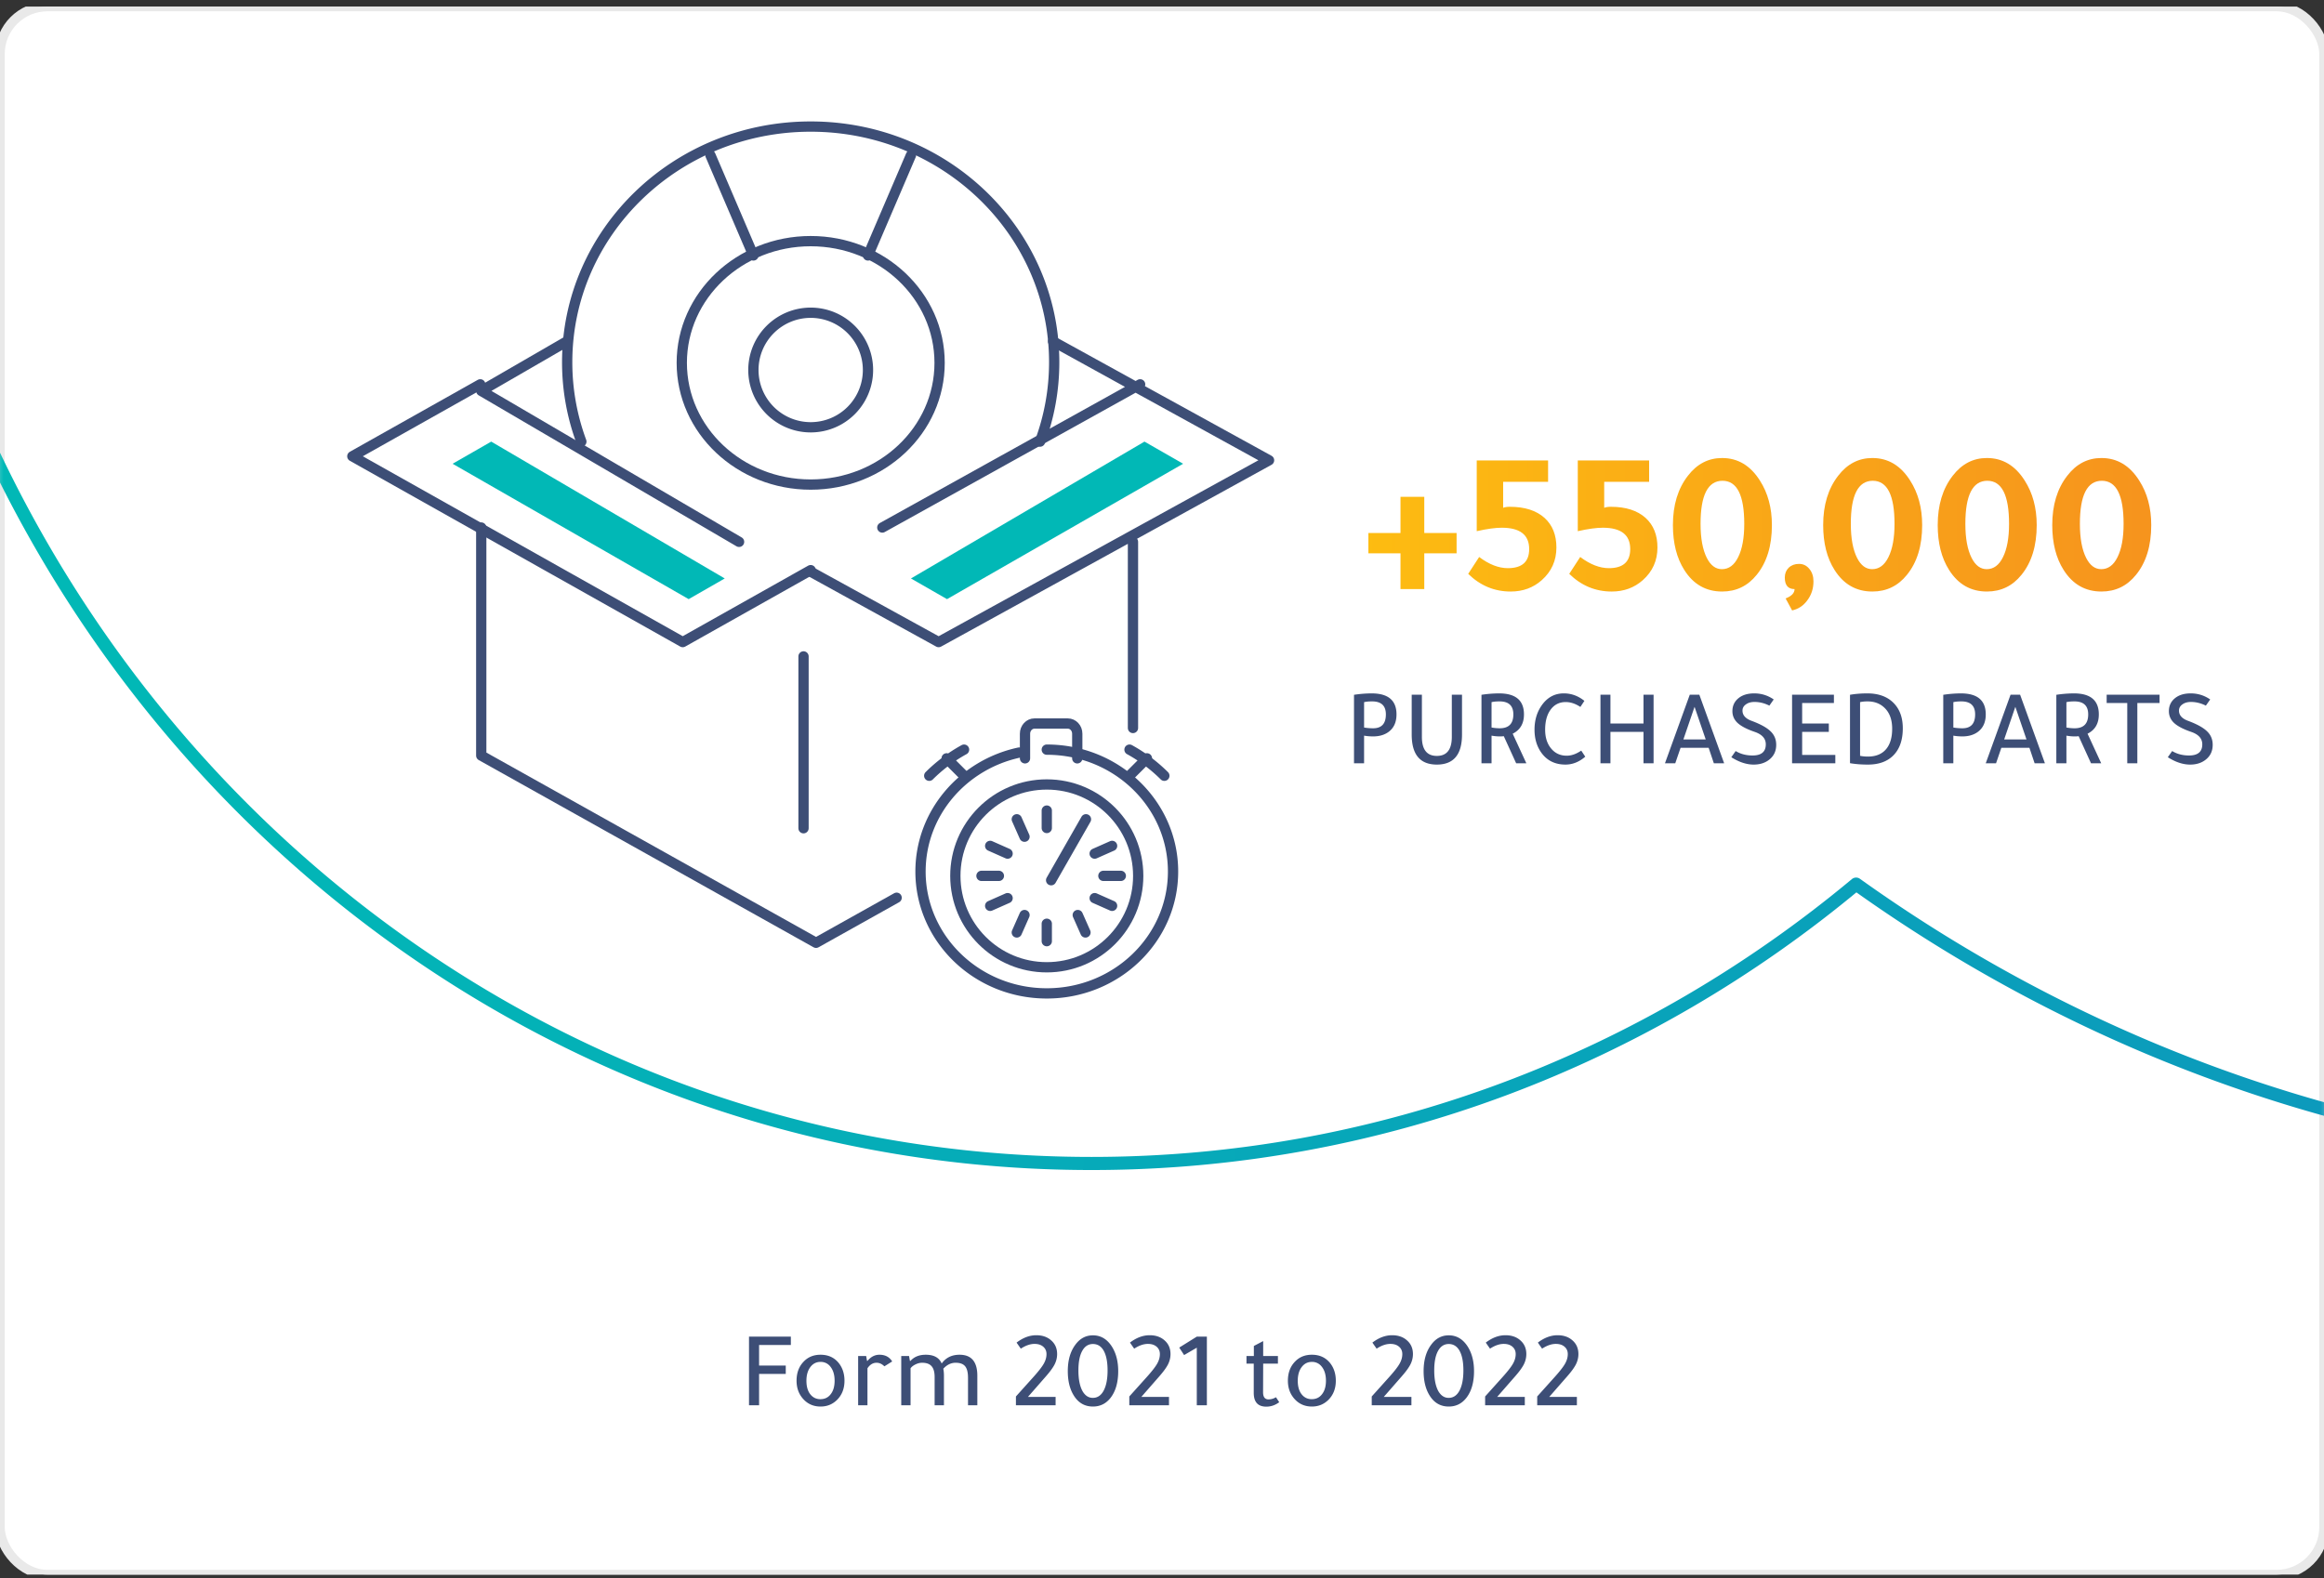 <svg width="343" height="233" viewBox="0 0 343 233" fill="none" xmlns="http://www.w3.org/2000/svg">
    <rect x="0" y="0" width="343" height="233" fill="#333333" stroke="none"/>
    <g clip-path="url(#eqlkyzogba)">
        <rect y=".969" width="343" height="231.492" rx="7" fill="#fff" stroke="#E9E9E9" stroke-width="1.4"/>
        <mask id="jlyxgk92bb" style="mask-type:luminance" maskUnits="userSpaceOnUse" x="-1" y="0" width="345" height="234">
            <rect y=".969" width="343" height="231.492" rx="7" fill="#fff" stroke="#fff" stroke-width="1.4"/>
        </mask>
        <g mask="url(#jlyxgk92bb)">
            <path d="M199.838 112.687v-10.112a17.795 17.795 0 0 1 2.592-.208c2.454 0 3.68 1.034 3.68 3.104 0 1.12-.373 1.968-1.12 2.544-.608.469-1.386.704-2.336.704-.458 0-.901-.038-1.328-.112v4.08h-1.488zm1.488-9.024v3.744c.427.074.87.112 1.328.112 1.259 0 1.888-.683 1.888-2.048 0-1.28-.677-1.92-2.032-1.92-.49 0-.885.037-1.184.112zm14.452 4.784c0 2.954-1.237 4.432-3.712 4.432s-3.712-1.478-3.712-4.432v-5.888h1.504v6.224c0 1.877.736 2.816 2.208 2.816 1.472 0 2.208-.939 2.208-2.816v-6.224h1.504v5.888zm2.873 4.24v-10.112a17.795 17.795 0 0 1 2.592-.208c2.453 0 3.68 1.034 3.68 3.104 0 1.344-.555 2.293-1.664 2.848l2.016 4.368h-1.504l-1.824-4a4.358 4.358 0 0 1-.608.032c-.373 0-.773-.038-1.2-.112v4.08h-1.488zm1.488-9.024v3.744c.427.074.827.112 1.2.112 1.344 0 2.016-.683 2.016-2.048 0-1.28-.677-1.92-2.032-1.92-.491 0-.885.037-1.184.112zm13.829 8.048c-.896.778-1.872 1.168-2.928 1.168-1.536 0-2.726-.592-3.568-1.776-.662-.939-.992-2.064-.992-3.376 0-1.494.41-2.768 1.232-3.824.81-1.024 1.84-1.536 3.088-1.536 1.109 0 2.122.368 3.04 1.104l-.592.896c-.726-.48-1.446-.72-2.16-.72-.971 0-1.734.4-2.288 1.2-.502.725-.752 1.685-.752 2.88 0 1.184.314 2.133.944 2.848.576.661 1.322.992 2.24.992.693 0 1.408-.251 2.144-.752l.592.896zm3.717.976h-1.472v-10.128h1.472v4.256h4.88v-4.256h1.488v10.128h-1.488v-4.64h-4.88v4.64zm11.711-10.128h1.408l3.664 10.128h-1.52l-.768-2.288h-4.144l-.784 2.288h-1.52l3.664-10.128zm.704 1.792-1.648 4.816h3.296l-1.648-4.816zm11.043-.176c-.725-.363-1.456-.544-2.192-.544-.523 0-.949.122-1.28.368-.331.234-.496.538-.496.912 0 .672.443 1.173 1.328 1.504 1.323.49 2.261 1.008 2.816 1.552.555.533.832 1.194.832 1.984 0 .96-.368 1.712-1.104 2.256-.597.448-1.339.672-2.224.672-1.056 0-2.155-.363-3.296-1.088l.64-.912c.715.437 1.547.656 2.496.656 1.301 0 1.952-.55 1.952-1.648 0-.854-.549-1.467-1.648-1.84-1.152-.395-1.989-.832-2.512-1.312-.512-.48-.768-1.062-.768-1.744 0-.811.315-1.462.944-1.952.576-.448 1.333-.672 2.272-.672 1.056 0 2.016.298 2.88.896l-.64.912zm3.349-1.616h6.176v1.232h-4.688v3.024h3.936v1.232h-3.936v3.408h4.896v1.232h-6.384v-10.128zm8.55.016c.8-.139 1.648-.208 2.544-.208 1.76 0 3.109.528 4.048 1.584.8.896 1.2 2.085 1.2 3.568 0 1.802-.502 3.173-1.504 4.112-.886.832-2.102 1.248-3.648 1.248-.96 0-1.84-.07-2.64-.208v-10.096zm1.488 9.008c.341.074.725.112 1.152.112 1.205 0 2.117-.384 2.736-1.152.565-.704.848-1.691.848-2.96 0-1.366-.395-2.411-1.184-3.136-.64-.598-1.456-.896-2.448-.896-.438 0-.806.037-1.104.112v7.92zm12.277 1.104v-10.112a17.795 17.795 0 0 1 2.592-.208c2.454 0 3.68 1.034 3.68 3.104 0 1.12-.373 1.968-1.12 2.544-.608.469-1.386.704-2.336.704-.458 0-.901-.038-1.328-.112v4.08h-1.488zm1.488-9.024v3.744c.427.074.87.112 1.328.112 1.259 0 1.888-.683 1.888-2.048 0-1.28-.677-1.92-2.032-1.92-.49 0-.885.037-1.184.112zm8.445-1.104h1.408l3.664 10.128h-1.52l-.768-2.288h-4.144l-.784 2.288h-1.52l3.664-10.128zm.704 1.792-1.648 4.816h3.296l-1.648-4.816zm6.051 8.336v-10.112a17.774 17.774 0 0 1 2.592-.208c2.453 0 3.68 1.034 3.68 3.104 0 1.344-.555 2.293-1.664 2.848l2.016 4.368h-1.504l-1.824-4a4.368 4.368 0 0 1-.608.032c-.374 0-.774-.038-1.2-.112v4.08h-1.488zm1.488-9.024v3.744c.426.074.826.112 1.2.112 1.344 0 2.016-.683 2.016-2.048 0-1.28-.678-1.92-2.032-1.92-.491 0-.886.037-1.184.112zm8.98.128h-3.04v-1.232h7.808v1.232h-3.28v8.896h-1.488v-8.896zm11.602.384c-.726-.363-1.456-.544-2.192-.544-.523 0-.95.122-1.28.368-.331.234-.496.538-.496.912 0 .672.442 1.173 1.328 1.504 1.322.49 2.261 1.008 2.816 1.552.554.533.832 1.194.832 1.984 0 .96-.368 1.712-1.104 2.256-.598.448-1.339.672-2.224.672-1.056 0-2.155-.363-3.296-1.088l.64-.912c.714.437 1.546.656 2.496.656 1.301 0 1.952-.55 1.952-1.648 0-.854-.55-1.467-1.648-1.84-1.152-.395-1.99-.832-2.512-1.312-.512-.48-.768-1.062-.768-1.744 0-.811.314-1.462.944-1.952.576-.448 1.333-.672 2.272-.672 1.056 0 2.016.298 2.88.896l-.64.912z" fill="#3D4E76"/>
            <path d="M168.273 56.74 130.22 77.88M109.08 79.995 71.027 57.707l12.635-7.31M132.334 132.535l-11.893 6.653-49.414-27.639V77.88M167.216 79.995v27.482M118.593 96.907v25.369M119.65 84.4l18.884 10.393 48.766-26.84-18.882-10.392-12.994-7.163" stroke="#3D4E76" stroke-width="1.517" stroke-linecap="round" stroke-linejoin="round"/>
            <path d="M70.884 56.74 52 67.362l48.766 27.431 18.884-10.622" stroke="#3D4E76" stroke-width="1.517" stroke-linecap="round" stroke-linejoin="round"/>
            <path d="M85.802 65.194a33.734 33.734 0 0 1-2.091-11.724c0-19.21 16.09-34.783 35.939-34.783 19.848 0 35.939 15.573 35.939 34.783 0 4.116-.737 8.063-2.091 11.726" stroke="#3D4E76" stroke-width="1.517" stroke-linecap="round" stroke-linejoin="round"/>
            <path clip-rule="evenodd" d="M128.106 54.626a8.456 8.456 0 1 1-16.912 0 8.457 8.457 0 0 1 8.456-8.456 8.456 8.456 0 0 1 8.456 8.456z" stroke="#3D4E76" stroke-width="1.517" stroke-linecap="round" stroke-linejoin="round"/>
            <path clip-rule="evenodd" d="M138.677 53.569c0 9.924-8.519 17.97-19.028 17.97-10.509 0-19.025-8.046-19.025-17.97s8.516-17.97 19.025-17.97c10.509 0 19.028 8.046 19.028 17.97z" stroke="#3D4E76" stroke-width="1.517" stroke-linecap="round" stroke-linejoin="round"/>
            <path d="m111.194 37.713-6.342-14.798M128.106 37.713l6.342-14.798M154.495 110.672c10.292 0 18.635 8.055 18.635 17.993 0 9.937-8.343 17.992-18.635 17.992-10.292 0-18.636-8.055-18.636-17.992 0-8.585 6.226-15.766 14.556-17.561M166.704 110.672a23.058 23.058 0 0 1 5.141 3.855" stroke="#3D4E76" stroke-width="1.517" stroke-linecap="round" stroke-linejoin="round"/>
            <path d="M151.282 111.957v-3.64c0-.828.626-1.501 1.398-1.501h4.914c.773 0 1.399.673 1.399 1.501v3.64" stroke="#3D4E76" stroke-width="1.517" stroke-linecap="round" stroke-linejoin="round"/>
            <path clip-rule="evenodd" d="M167.989 129.307c0 7.454-6.042 13.495-13.494 13.495-7.454 0-13.495-6.041-13.495-13.495 0-7.453 6.041-13.494 13.495-13.494 7.452 0 13.494 6.041 13.494 13.494z" stroke="#3D4E76" stroke-width="1.517" stroke-linecap="round" stroke-linejoin="round"/>
            <path d="m169.275 111.957-2.571 2.57M142.285 110.672a23.03 23.03 0 0 0-5.14 3.855M139.715 111.957l2.57 2.57M154.495 119.668v2.571M150.07 120.953l1.138 2.571M146.141 124.882l2.57 1.139M144.856 129.307h2.57M146.141 133.732l2.57-1.138M150.07 137.661l1.138-2.571M154.495 138.946v-2.57M160.205 137.661l-1.139-2.57M164.134 133.732l-2.571-1.138M165.419 129.307h-2.57M164.134 124.882l-2.571 1.139M160.278 120.953l-5.141 8.997" stroke="#3D4E76" stroke-width="1.517" stroke-linecap="round" stroke-linejoin="round"/>
            <path fill-rule="evenodd" clip-rule="evenodd" d="m174.616 68.465-5.701-3.269L134.448 85.4l5.324 3.052 34.844-19.986zM66.798 68.465l5.701-3.269L106.966 85.4l-5.324 3.052-34.844-19.986z" fill="#01B8B6"/>
            <path d="M206.7 81.689h-4.74v-3h4.74v-5.34h3.51v5.34h4.77v3h-4.77v5.28h-3.51v-5.28zm21.781-10.56h-6.63v3.84c.24-.1.57-.15.99-.15 2.2 0 3.91.55 5.13 1.65 1.16 1.06 1.74 2.51 1.74 4.35 0 1.94-.72 3.55-2.16 4.83-1.26 1.12-2.79 1.68-4.59 1.68-2.4 0-4.49-.87-6.27-2.61l1.62-2.49c1.46 1.1 2.87 1.65 4.23 1.65 2.1 0 3.15-.94 3.15-2.82 0-2.1-1.35-3.15-4.05-3.15-.94 0-2.17.17-3.69.51v-10.44h10.53v3.15zm14.913 0h-6.63v3.84c.24-.1.57-.15.99-.15 2.2 0 3.91.55 5.13 1.65 1.16 1.06 1.74 2.51 1.74 4.35 0 1.94-.72 3.55-2.16 4.83-1.26 1.12-2.79 1.68-4.59 1.68-2.4 0-4.49-.87-6.27-2.61l1.62-2.49c1.46 1.1 2.87 1.65 4.23 1.65 2.1 0 3.15-.94 3.15-2.82 0-2.1-1.35-3.15-4.05-3.15-.94 0-2.17.17-3.69.51v-10.44h10.53v3.15zm10.772-3.51c2.32 0 4.18 1.11 5.58 3.33 1.18 1.84 1.77 4.03 1.77 6.57 0 3.06-.75 5.51-2.25 7.35-1.32 1.64-3.02 2.46-5.1 2.46-2.38 0-4.24-1.06-5.58-3.18-1.12-1.76-1.68-3.97-1.68-6.63 0-2.96.74-5.39 2.22-7.29 1.34-1.74 3.02-2.61 5.04-2.61zm.06 3.36c-2.16 0-3.24 2.12-3.24 6.36 0 2.14.31 3.82.93 5.04.56 1.1 1.3 1.65 2.22 1.65 1.02 0 1.82-.59 2.4-1.77.6-1.2.9-2.84.9-4.92 0-4.24-1.07-6.36-3.21-6.36zm10.274 19.14-.96-1.77c.88-.34 1.32-.8 1.32-1.38-.96 0-1.44-.57-1.44-1.71 0-.58.19-1.06.57-1.44.4-.38.91-.57 1.53-.57s1.13.25 1.53.75c.4.48.6 1.09.6 1.83 0 1.06-.3 1.99-.9 2.79-.58.8-1.33 1.3-2.25 1.5zm11.843-22.5c2.32 0 4.18 1.11 5.58 3.33 1.18 1.84 1.77 4.03 1.77 6.57 0 3.06-.75 5.51-2.25 7.35-1.32 1.64-3.02 2.46-5.1 2.46-2.38 0-4.24-1.06-5.58-3.18-1.12-1.76-1.68-3.97-1.68-6.63 0-2.96.74-5.39 2.22-7.29 1.34-1.74 3.02-2.61 5.04-2.61zm.06 3.36c-2.16 0-3.24 2.12-3.24 6.36 0 2.14.31 3.82.93 5.04.56 1.1 1.3 1.65 2.22 1.65 1.02 0 1.82-.59 2.4-1.77.6-1.2.9-2.84.9-4.92 0-4.24-1.07-6.36-3.21-6.36zm16.845-3.36c2.32 0 4.18 1.11 5.58 3.33 1.18 1.84 1.77 4.03 1.77 6.57 0 3.06-.75 5.51-2.25 7.35-1.32 1.64-3.02 2.46-5.1 2.46-2.38 0-4.24-1.06-5.58-3.18-1.12-1.76-1.68-3.97-1.68-6.63 0-2.96.74-5.39 2.22-7.29 1.34-1.74 3.02-2.61 5.04-2.61zm.06 3.36c-2.16 0-3.24 2.12-3.24 6.36 0 2.14.31 3.82.93 5.04.56 1.1 1.3 1.65 2.22 1.65 1.02 0 1.82-.59 2.4-1.77.6-1.2.9-2.84.9-4.92 0-4.24-1.07-6.36-3.21-6.36zm16.844-3.36c2.32 0 4.18 1.11 5.58 3.33 1.18 1.84 1.77 4.03 1.77 6.57 0 3.06-.75 5.51-2.25 7.35-1.32 1.64-3.02 2.46-5.1 2.46-2.38 0-4.24-1.06-5.58-3.18-1.12-1.76-1.68-3.97-1.68-6.63 0-2.96.74-5.39 2.22-7.29 1.34-1.74 3.02-2.61 5.04-2.61zm.06 3.36c-2.16 0-3.24 2.12-3.24 6.36 0 2.14.31 3.82.93 5.04.56 1.1 1.3 1.65 2.22 1.65 1.02 0 1.82-.59 2.4-1.77.6-1.2.9-2.84.9-4.92 0-4.24-1.07-6.36-3.21-6.36z" fill="url(#hvsad1ijmc)"/>
            <path d="M110.546 207.461v-10.128h6.176v1.232h-4.688v3.04h3.936v1.232h-3.936v4.624h-1.488zm10.571.192c-1.099 0-1.989-.411-2.672-1.232-.587-.704-.88-1.563-.88-2.576 0-1.173.357-2.123 1.072-2.848.64-.661 1.461-.992 2.464-.992 1.152 0 2.059.421 2.72 1.264.544.704.816 1.563.816 2.576 0 1.163-.373 2.112-1.12 2.848-.661.64-1.461.96-2.4.96zm-.032-1.088c.64 0 1.147-.245 1.52-.736.384-.491.576-1.152.576-1.984 0-.864-.203-1.552-.608-2.064a1.775 1.775 0 0 0-1.472-.72c-.619 0-1.12.256-1.504.768-.384.512-.576 1.184-.576 2.016 0 .896.213 1.589.64 2.08.373.427.848.64 1.424.64zm6.881-5.648h.064c.502-.608 1.088-.912 1.76-.912.854 0 1.483.331 1.888.992l-1.152.72c-.352-.352-.736-.528-1.152-.528-.533 0-.981.272-1.344.816v5.456h-1.376v-7.264h1.184l.128.72zm6.328 0h.08c.544-.608 1.296-.912 2.256-.912 1.205 0 1.989.432 2.352 1.296.618-.864 1.498-1.296 2.64-1.296 1.749 0 2.624 1.035 2.624 3.104v4.352h-1.376v-4.048c0-.8-.144-1.371-.432-1.712-.278-.341-.747-.512-1.408-.512-.662 0-1.264.293-1.808.88.064.299.096.645.096 1.04v4.352h-1.376v-4.16c0-.736-.15-1.269-.448-1.6-.288-.341-.758-.512-1.408-.512-.31 0-.63.08-.96.24-.331.16-.576.352-.736.576v5.456h-1.376v-7.264h1.152l.128.72zm15.647 6.544v-1.296l2.544-2.832c.768-.853 1.285-1.515 1.552-1.984.277-.48.416-.96.416-1.44 0-.448-.16-.811-.48-1.088-.32-.277-.747-.416-1.28-.416-.64 0-1.318.235-2.032.704l-.624-.896c.949-.725 1.92-1.088 2.912-1.088.928 0 1.68.272 2.256.816.544.501.816 1.157.816 1.968 0 .523-.123 1.029-.368 1.52-.246.48-.672 1.067-1.28 1.76l-2.656 3.04h4.08v1.232h-5.856zm11.367.192c-1.227 0-2.176-.555-2.848-1.664-.576-.939-.864-2.128-.864-3.568 0-1.611.379-2.917 1.136-3.92.672-.907 1.531-1.36 2.576-1.36 1.184 0 2.133.581 2.848 1.744.587.971.88 2.149.88 3.536 0 1.653-.373 2.965-1.12 3.936-.672.864-1.541 1.296-2.608 1.296zm0-9.232c-.683 0-1.211.341-1.584 1.024-.373.672-.56 1.632-.56 2.88 0 1.301.203 2.32.608 3.056.384.661.891.992 1.52.992.683 0 1.216-.357 1.6-1.072.384-.725.576-1.717.576-2.976 0-1.301-.203-2.293-.608-2.976-.373-.619-.891-.928-1.552-.928zm5.367 9.04v-1.296l2.544-2.832c.768-.853 1.285-1.515 1.552-1.984.277-.48.416-.96.416-1.44 0-.448-.16-.811-.48-1.088-.32-.277-.747-.416-1.28-.416-.64 0-1.317.235-2.032.704l-.624-.896c.949-.725 1.92-1.088 2.912-1.088.928 0 1.68.272 2.256.816.544.501.816 1.157.816 1.968 0 .523-.123 1.029-.368 1.52-.245.48-.672 1.067-1.28 1.76l-2.656 3.04h4.08v1.232h-5.856zm11.448-10.128v10.128h-1.488v-8.496l-1.872 1.088-.72-1.104 2.592-1.616h1.488zm8.31 3.984-.016 4.224c0 .704.267 1.056.8 1.056a2.16 2.16 0 0 0 1.104-.32l.48.736c-.587.437-1.221.656-1.904.656-1.237 0-1.856-.677-1.856-2.032v-4.32h-1.072v-1.12h1.088v-1.488l1.376-.72v2.208h2.176v1.12h-2.176zm7.2 6.336c-1.099 0-1.99-.411-2.672-1.232-.587-.704-.88-1.563-.88-2.576 0-1.173.357-2.123 1.072-2.848.64-.661 1.461-.992 2.464-.992 1.152 0 2.058.421 2.72 1.264.544.704.816 1.563.816 2.576 0 1.163-.374 2.112-1.12 2.848-.662.64-1.462.96-2.4.96zm-.032-1.088c.64 0 1.146-.245 1.52-.736.384-.491.576-1.152.576-1.984 0-.864-.203-1.552-.608-2.064a1.776 1.776 0 0 0-1.472-.72c-.619 0-1.12.256-1.504.768-.384.512-.576 1.184-.576 2.016 0 .896.213 1.589.64 2.08.373.427.848.64 1.424.64zm8.855.896v-1.296l2.544-2.832c.768-.853 1.286-1.515 1.552-1.984.278-.48.416-.96.416-1.44 0-.448-.16-.811-.48-1.088-.32-.277-.746-.416-1.28-.416-.64 0-1.317.235-2.032.704l-.624-.896c.95-.725 1.92-1.088 2.912-1.088.928 0 1.68.272 2.256.816.544.501.816 1.157.816 1.968 0 .523-.122 1.029-.368 1.52-.245.48-.672 1.067-1.28 1.76l-2.656 3.04h4.08v1.232h-5.856zm11.368.192c-1.227 0-2.176-.555-2.848-1.664-.576-.939-.864-2.128-.864-3.568 0-1.611.378-2.917 1.136-3.92.672-.907 1.53-1.36 2.576-1.36 1.184 0 2.133.581 2.848 1.744.586.971.88 2.149.88 3.536 0 1.653-.374 2.965-1.12 3.936-.672.864-1.542 1.296-2.608 1.296zm0-9.232c-.683 0-1.211.341-1.584 1.024-.374.672-.56 1.632-.56 2.88 0 1.301.202 2.32.608 3.056.384.661.89.992 1.52.992.682 0 1.216-.357 1.6-1.072.384-.725.576-1.717.576-2.976 0-1.301-.203-2.293-.608-2.976-.374-.619-.891-.928-1.552-.928zm5.367 9.04v-1.296l2.544-2.832c.768-.853 1.285-1.515 1.552-1.984.277-.48.416-.96.416-1.44 0-.448-.16-.811-.48-1.088-.32-.277-.747-.416-1.28-.416-.64 0-1.318.235-2.032.704l-.624-.896c.949-.725 1.92-1.088 2.912-1.088.928 0 1.68.272 2.256.816.544.501.816 1.157.816 1.968 0 .523-.123 1.029-.368 1.52-.246.48-.672 1.067-1.28 1.76l-2.656 3.04h4.08v1.232h-5.856zm7.687 0v-1.296l2.544-2.832c.768-.853 1.285-1.515 1.552-1.984.277-.48.416-.96.416-1.44 0-.448-.16-.811-.48-1.088-.32-.277-.747-.416-1.28-.416-.64 0-1.317.235-2.032.704l-.624-.896c.949-.725 1.92-1.088 2.912-1.088.928 0 1.68.272 2.256.816.544.501.816 1.157.816 1.968 0 .523-.123 1.029-.368 1.52-.245.48-.672 1.067-1.28 1.76l-2.656 3.04h4.08v1.232h-5.856z" fill="#3D4E76"/>
            <path d="M646.574-139.249a150.447 150.447 0 0 1 60.649-12.717c86.175 0 156.037 72.472 156.037 161.867 0 89.398-69.862 161.867-156.037 161.867-57.753 0-108.064-32.636-135.046-81.019-41.362 49.542-102.308 81.019-170.447 81.019-47.464 0-91.45-15.273-127.787-41.243-30.912 25.753-70.112 41.243-112.855 41.243-99.67 0-180.476-83.819-180.476-187.215 0-103.405 80.807-187.223 180.476-187.223 18.904 0 37.122 3.043 54.243 8.631 40.621-61.706 108.935-102.242 186.399-102.242 48.848 0 94.022 16.13 130.898 43.529" stroke="url(#8n8lwjuipd)" stroke-width="1.935" stroke-linecap="round" stroke-linejoin="round"/>
        </g>
    </g>
    <defs>
        <linearGradient id="hvsad1ijmc" x1="201.001" y1="92.969" x2="319" y2="92.969" gradientUnits="userSpaceOnUse">
            <stop stop-color="#FDBC11"/>
            <stop offset="1" stop-color="#F6931D"/>
        </linearGradient>
        <linearGradient id="8n8lwjuipd" x1="843.099" y1="-94.625" x2="34.727" y2="-156.559" gradientUnits="userSpaceOnUse">
            <stop stop-color="#1C6FC4"/>
            <stop offset="1" stop-color="#01B8B6"/>
        </linearGradient>
        <clipPath id="eqlkyzogba">
            <path fill="#fff" transform="translate(0 .969)" d="M0 0h343v231.492H0z"/>
        </clipPath>
    </defs>
</svg>

